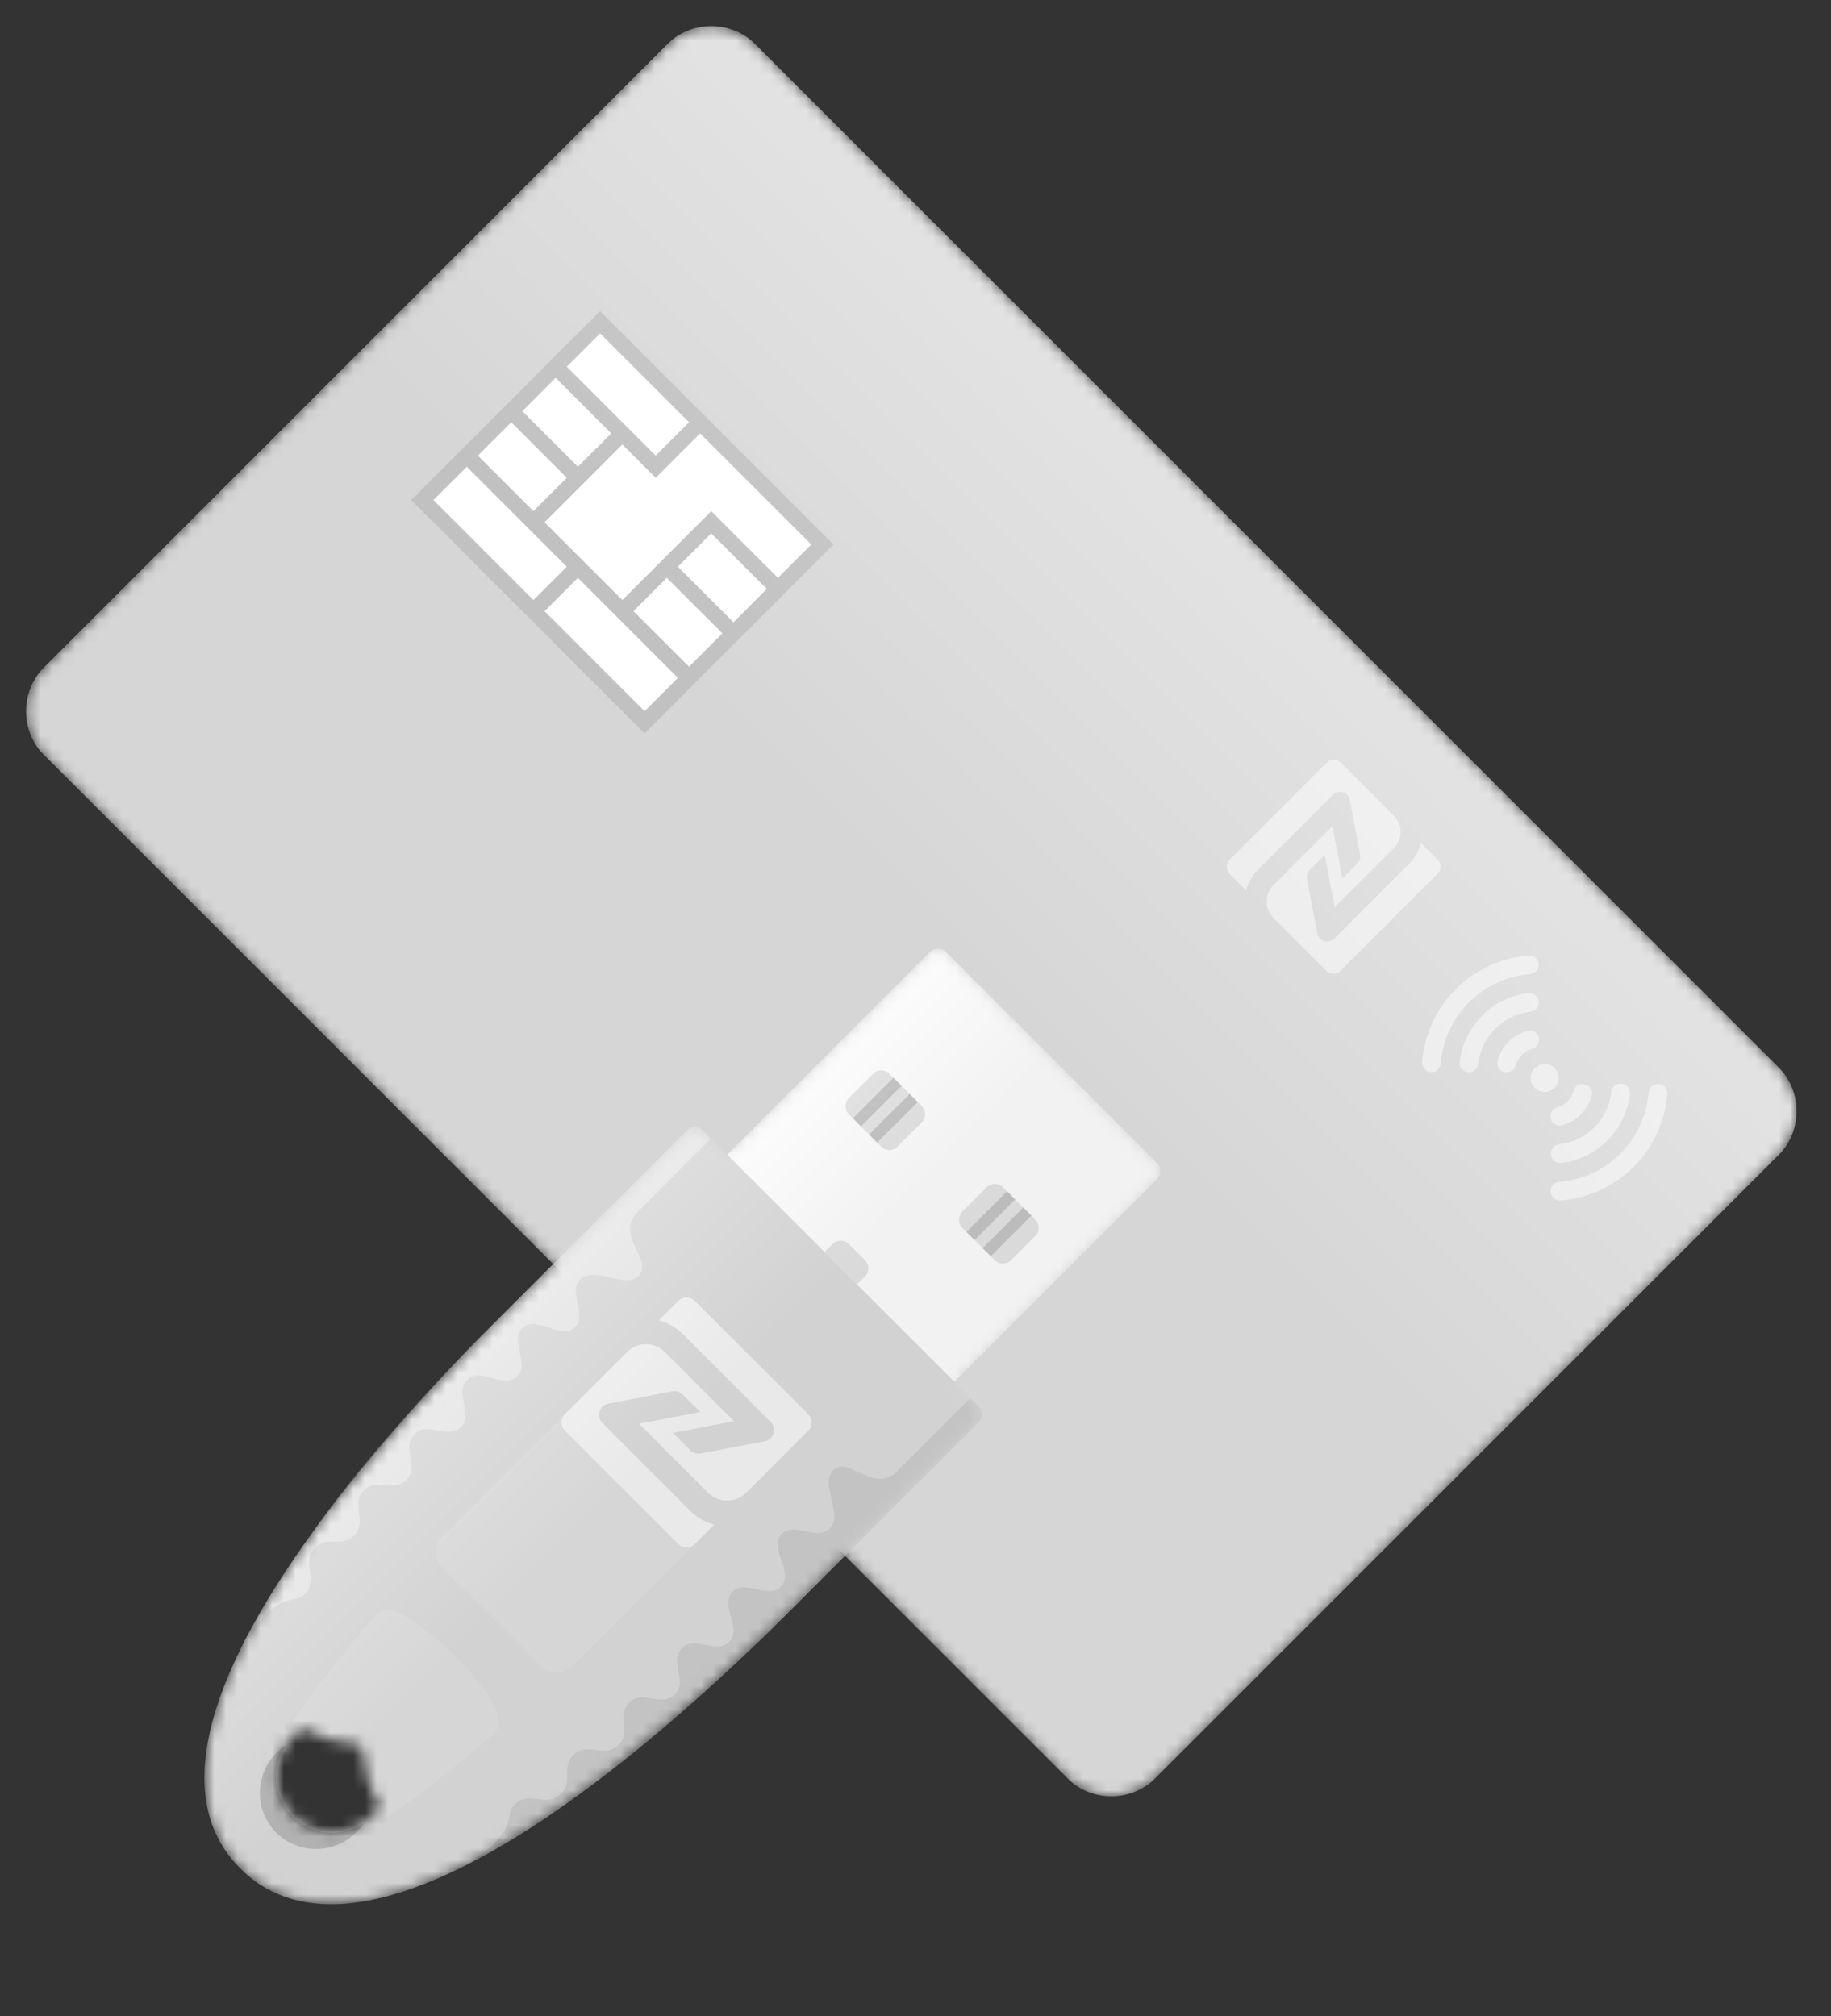 <svg width="158" height="174" viewBox="0 0 158 174" fill="none" xmlns="http://www.w3.org/2000/svg">
<rect x="0" y="0" width="158" height="174" fill="#333333" stroke="none"/>
<g clip-path="url(#clip0_280_6411)">
<mask id="mask0_280_6411" style="mask-type:luminance" maskUnits="userSpaceOnUse" x="2" y="2" width="154" height="154">
<path d="M153.44 92.067L65.212 3.839C63.093 1.72 59.658 1.72 57.54 3.839L3.836 57.543C1.717 59.662 1.717 63.096 3.836 65.215L92.064 153.443C94.183 155.562 97.618 155.562 99.736 153.443L153.44 99.739C155.559 97.621 155.559 94.186 153.44 92.067Z" fill="white"/>
</mask>
<g mask="url(#mask0_280_6411)">
<path d="M153.44 92.067L65.212 3.839C63.094 1.72 59.659 1.72 57.54 3.839L3.836 57.543C1.718 59.662 1.718 63.096 3.836 65.215L92.064 153.443C94.183 155.562 97.618 155.562 99.736 153.443L153.44 99.739C155.559 97.621 155.559 94.186 153.44 92.067Z" fill="#E1E1E1"/>
<path opacity="0.05" d="M153.44 92.067L65.212 3.839C63.094 1.72 59.659 1.72 57.54 3.839L3.836 57.543C1.718 59.662 1.718 63.096 3.836 65.215L92.064 153.443C94.183 155.562 97.618 155.562 99.736 153.443L153.44 99.739C155.559 97.621 155.559 94.186 153.44 92.067Z" fill="url(#paint0_linear_280_6411)"/>
<path opacity="0.1" d="M71.925 46.993L51.786 26.855L35.483 43.157L55.622 63.297L71.925 46.993Z" fill="black"/>
<path d="M70.007 46.993L67.13 49.87L61.376 44.117L53.704 51.788L46.991 45.075L53.704 38.362L56.581 41.239L60.417 37.404L70.007 46.993ZM58.499 48.911L63.294 53.706L66.171 50.83L61.376 46.035L58.499 48.911ZM54.663 52.748L59.458 57.542L62.335 54.666L57.54 49.87L54.663 52.748ZM52.745 37.404L47.95 32.608L45.073 35.486L49.868 40.281L52.745 37.404ZM48.909 41.239L44.114 36.444L41.237 39.322L46.032 44.117L48.909 41.239ZM37.401 43.157L46.032 51.788L48.909 48.911L40.278 40.281L37.401 43.157ZM46.991 52.748L55.622 61.379L58.499 58.502L49.868 49.87L46.991 52.748ZM59.458 36.444L51.786 28.773L48.909 31.649L56.581 39.322L59.458 36.444Z" fill="white"/>
<path opacity="0.5" d="M106.085 75.4L107.533 76.848C107.706 76.196 108.032 75.582 108.54 75.074L115.032 68.582C115.512 68.102 116.337 68.352 116.471 69.023L117.372 73.76C117.42 74.038 117.334 74.317 117.133 74.518L115.838 75.813L114.975 71.305L109.892 76.388C109.106 77.174 109.106 78.44 109.892 79.227L114.466 83.801C114.793 84.127 115.33 84.127 115.656 83.801L124.066 75.391C124.392 75.065 124.392 74.528 124.066 74.201L122.618 72.753C122.445 73.406 122.119 74.019 121.611 74.528L115.119 81.02C114.639 81.499 113.814 81.25 113.68 80.579L112.779 75.841C112.731 75.563 112.817 75.285 113.018 75.084L114.313 73.789L115.176 78.296L120.288 73.185C121.055 72.418 121.055 71.171 120.288 70.404L115.684 65.801C115.349 65.465 114.821 65.475 114.495 65.801L106.104 74.192C105.768 74.528 105.778 75.055 106.104 75.381L106.085 75.4Z" fill="white"/>
<path opacity="0.5" d="M132.784 83.265C132.784 83.687 132.458 84.032 132.036 84.07C130.118 84.224 128.229 85.039 126.761 86.506C125.294 87.974 124.488 89.853 124.325 91.781C124.287 92.203 123.942 92.529 123.52 92.529C123.059 92.529 122.676 92.126 122.714 91.666C122.896 89.374 123.865 87.12 125.62 85.365C127.375 83.61 129.629 82.641 131.921 82.459C132.381 82.421 132.784 82.805 132.784 83.265ZM131.882 85.701C130.425 85.873 129.024 86.525 127.902 87.647C126.78 88.769 126.147 90.17 125.956 91.627C125.898 92.107 126.272 92.538 126.752 92.538C127.154 92.538 127.5 92.251 127.548 91.858C127.672 90.736 128.171 89.642 129.024 88.789C129.878 87.935 130.971 87.436 132.093 87.312C132.486 87.264 132.774 86.919 132.774 86.516C132.774 86.036 132.352 85.653 131.863 85.72L131.882 85.701ZM131.834 88.971C131.221 89.124 130.645 89.431 130.166 89.911C129.686 90.39 129.379 90.966 129.226 91.579C129.111 92.059 129.466 92.529 129.964 92.529L130.06 92.529C130.425 92.529 130.712 92.279 130.799 91.925C130.885 91.608 131.058 91.301 131.317 91.042C131.575 90.783 131.873 90.62 132.199 90.525C132.544 90.429 132.793 90.141 132.803 89.786L132.803 89.69C132.803 89.192 132.333 88.837 131.854 88.952L131.834 88.971ZM132.439 92.184C131.969 92.653 131.969 93.421 132.439 93.891C132.908 94.361 133.676 94.361 134.146 93.891C134.615 93.421 134.615 92.653 134.146 92.184C133.676 91.714 132.908 91.714 132.439 92.184ZM143.87 94.409C143.688 96.701 142.719 98.954 140.964 100.709C139.209 102.464 136.955 103.433 134.663 103.615C134.203 103.653 133.8 103.27 133.8 102.809C133.8 102.387 134.126 102.042 134.548 102.004C136.466 101.85 138.356 101.035 139.823 99.568C141.29 98.101 142.096 96.221 142.259 94.293C142.297 93.871 142.642 93.545 143.064 93.545C143.525 93.545 143.908 93.948 143.87 94.409ZM139.842 93.545C139.439 93.545 139.094 93.833 139.046 94.226C138.921 95.348 138.423 96.442 137.569 97.295C136.706 98.158 135.622 98.647 134.5 98.772C134.107 98.82 133.819 99.165 133.819 99.568C133.819 100.047 134.241 100.431 134.731 100.364C136.188 100.191 137.588 99.539 138.71 98.417C139.832 97.295 140.465 95.895 140.657 94.437C140.715 93.958 140.341 93.526 139.861 93.526L139.842 93.545ZM136.639 93.545L136.543 93.545C136.179 93.545 135.891 93.795 135.805 94.15C135.718 94.466 135.546 94.773 135.287 95.032C135.037 95.281 134.731 95.454 134.404 95.55C134.059 95.646 133.81 95.933 133.8 96.288L133.8 96.384C133.8 96.883 134.27 97.237 134.75 97.122C135.363 96.969 135.939 96.662 136.418 96.183C136.898 95.703 137.205 95.128 137.358 94.514C137.473 94.034 137.118 93.564 136.62 93.564L136.639 93.545Z" fill="white"/>
</g>
</g>
<g clip-path="url(#clip1_280_6411)">
<mask id="mask1_280_6411" style="mask-type:luminance" maskUnits="userSpaceOnUse" x="17" y="81" width="84" height="84">
<path fill-rule="evenodd" clip-rule="evenodd" d="M80.245 82.163L62.743 99.665L60.643 97.565C60.258 97.18 59.628 97.18 59.243 97.565L42.441 114.366C23.637 133.45 11.659 152.191 20.725 161.257C29.791 170.323 48.567 158.38 67.644 139.569L84.445 122.767C84.831 122.382 84.831 121.752 84.445 121.367L82.345 119.267L99.847 101.765C100.232 101.38 100.232 100.75 99.847 100.365L81.645 82.163C81.26 81.778 80.63 81.778 80.245 82.163ZM31.317 151.239C31.401 152.793 31.863 154.333 32.696 155.699C32.696 155.699 32.696 155.699 32.703 155.706C32.773 155.818 32.766 155.951 32.703 156.056C32.696 156.063 32.689 156.07 32.682 156.077C32.528 156.301 32.353 156.518 32.157 156.714C30.232 158.639 27.138 158.653 25.24 156.756C23.343 154.859 23.357 151.764 25.282 149.839C25.492 149.629 25.716 149.447 25.954 149.279C25.968 149.265 25.983 149.251 26.003 149.244C26.102 149.188 26.213 149.188 26.311 149.23C26.326 149.244 26.34 149.258 26.354 149.258C27.649 150.007 29.084 150.42 30.547 150.511C30.61 150.504 30.925 150.539 31.1 150.714C31.275 150.889 31.303 151.197 31.303 151.225L31.317 151.239Z" fill="white"/>
</mask>
<g mask="url(#mask1_280_6411)">
<path d="M62.743 99.664L80.245 82.162C80.63 81.777 81.26 81.777 81.645 82.162L99.847 100.364C100.232 100.749 100.232 101.379 99.847 101.764L82.345 119.266L62.743 99.664Z" fill="white"/>
<path fill-rule="evenodd" clip-rule="evenodd" d="M79.545 95.463C79.93 95.848 79.93 96.478 79.545 96.863L77.445 98.963C77.06 99.348 76.43 99.348 76.045 98.963L73.245 96.163C72.86 95.778 72.86 95.148 73.245 94.763L75.345 92.663C75.73 92.278 76.36 92.278 76.745 92.663L79.545 95.463ZM86.546 102.464C86.161 102.079 85.531 102.079 85.146 102.464L83.046 104.564C82.661 104.949 82.661 105.579 83.046 105.964L85.846 108.764C86.231 109.149 86.861 109.149 87.246 108.764L89.346 106.664C89.731 106.279 89.731 105.649 89.346 105.264L86.546 102.464Z" fill="#E6E6E6"/>
<path d="M73.945 96.863L77.445 93.363M75.345 98.263L78.845 94.763M83.746 106.664L87.246 103.164M85.146 108.064L88.646 104.564" stroke="#C6C6C6" stroke-width="0.99" stroke-miterlimit="10"/>
<path d="M71.144 108.064L71.844 107.364C72.229 106.979 72.859 106.979 73.244 107.364L74.644 108.765C75.029 109.15 75.029 109.78 74.644 110.165L73.944 110.865L71.144 108.064Z" fill="#E6E6E6"/>
<path fill-rule="evenodd" clip-rule="evenodd" d="M42.441 114.364C23.637 133.448 11.659 152.189 20.725 161.255C29.791 170.321 48.567 158.378 67.644 139.567L84.445 122.765C84.831 122.38 84.831 121.75 84.445 121.365L60.643 97.563C60.258 97.178 59.628 97.178 59.243 97.563L42.441 114.364Z" fill="#DDDDDD"/>
<path opacity="0.15" fill-rule="evenodd" clip-rule="evenodd" d="M34.922 139.426C33.991 138.929 33.081 138.719 32.381 139.419C32.353 139.447 32.332 139.468 32.311 139.503C32.311 139.503 26.157 146.651 24.19 150.34C22.825 152.895 23.154 155.325 24.918 157.089C26.843 159.014 29.287 159.203 31.814 157.782C35.993 155.437 42.455 149.745 42.574 149.64C43.274 148.94 43.085 148.177 42.567 147.099C42.546 147.05 41.608 145.258 39.235 142.884C37.225 140.875 34.95 139.468 34.908 139.44L34.922 139.426Z" fill="white"/>
<path opacity="0.75" fill-rule="evenodd" clip-rule="evenodd" d="M58.543 112.264L56.856 113.951C57.612 114.147 58.326 114.539 58.914 115.127L66.503 122.716C67.063 123.276 66.769 124.242 65.992 124.389L60.454 125.446C60.132 125.502 59.796 125.404 59.565 125.173L58.06 123.668L63.331 122.653L57.36 116.681C56.464 115.785 55.015 115.792 54.126 116.681L48.742 122.065C48.357 122.45 48.357 123.08 48.742 123.465L58.543 133.266C58.928 133.651 59.558 133.651 59.943 133.266L61.63 131.579C60.874 131.383 60.16 130.99 59.572 130.402L51.983 122.814C51.423 122.254 51.717 121.287 52.494 121.14L58.025 120.076C58.347 120.02 58.683 120.118 58.914 120.349L60.426 121.862L55.155 122.877L61.091 128.813C62.008 129.73 63.493 129.73 64.41 128.813L69.751 123.472C70.136 123.087 70.136 122.457 69.751 122.072L59.95 112.271C59.565 111.886 58.935 111.886 58.55 112.271L58.543 112.264Z" fill="white"/>
<path opacity="0.15" d="M58.543 133.266L48.742 123.465C48.357 123.08 48.357 122.45 48.742 122.065L38.241 132.566C37.471 133.336 37.471 134.596 38.241 135.366L46.642 143.767C47.412 144.537 48.672 144.537 49.442 143.767L59.943 133.266C59.558 133.651 58.928 133.651 58.543 133.266Z" fill="white"/>
<path opacity="0.15" d="M83.745 120.665L84.445 121.365C84.83 121.75 84.879 122.331 84.55 122.66L66.243 140.967C62.519 144.621 57.296 149.325 53.642 152.168C49.211 155.619 43.841 159.168 40.061 161.059C45.241 157.768 43.267 156.606 44.555 155.598C45.829 154.59 47.026 155.955 48.3 154.919C49.575 153.869 48.335 152.49 49.547 151.405C50.751 150.313 52.067 151.741 53.313 150.663C54.559 149.584 53.145 148.086 54.293 146.938C55.441 145.79 56.981 147.372 58.199 146.266C59.41 145.153 57.723 143.466 58.822 142.269C59.915 141.065 61.742 142.85 62.918 141.688C64.08 140.526 62.113 138.656 63.177 137.424C64.234 136.185 66.313 138.11 67.426 136.885C68.518 135.653 66.348 133.707 67.391 132.454C68.42 131.201 70.647 133.133 71.676 131.838C72.691 130.529 70.745 128.05 71.893 126.902C73.251 125.544 75.351 129.044 77.451 126.944L83.752 120.644L83.745 120.665Z" fill="#7D7D7D"/>
<path opacity="0.15" fill-rule="evenodd" clip-rule="evenodd" d="M25.24 156.766C23.588 155.114 23.392 152.551 24.638 150.647C24.631 150.654 24.617 150.654 24.603 150.654C24.589 150.668 24.575 150.682 24.554 150.689C24.323 150.85 24.092 151.039 23.882 151.249C21.957 153.174 21.943 156.269 23.84 158.166C25.737 160.063 28.831 160.049 30.757 158.124C30.953 157.928 31.128 157.711 31.282 157.487C31.289 157.48 31.296 157.473 31.303 157.466C31.317 157.452 31.31 157.417 31.317 157.396C29.413 158.614 26.878 158.418 25.233 156.773L25.24 156.766Z" fill="black"/>
<path opacity="0.4" d="M61.343 98.262L60.643 97.562C60.258 97.177 59.677 97.128 59.347 97.457L41.041 115.764C37.386 119.488 32.682 124.711 29.84 128.365C26.388 132.797 22.839 138.166 20.949 141.947C24.239 136.766 25.401 138.74 26.409 137.452C27.417 136.178 26.052 134.981 27.088 133.707C28.138 132.433 29.517 133.672 30.603 132.461C31.695 131.257 30.267 129.94 31.345 128.694C32.423 127.448 33.921 128.862 35.069 127.714C36.217 126.566 34.635 125.026 35.741 123.808C36.854 122.597 38.541 124.284 39.739 123.185C40.943 122.093 39.157 120.265 40.32 119.089C41.482 117.927 43.351 119.894 44.583 118.83C45.822 117.773 43.897 115.694 45.122 114.581C46.354 113.489 48.3 115.659 49.553 114.616C50.807 113.587 48.874 111.361 50.17 110.331C51.479 109.316 53.957 111.263 55.105 110.114C56.463 108.756 52.963 106.656 55.063 104.556L61.364 98.255L61.343 98.262Z" fill="white"/>
<path opacity="0.05" fill-rule="evenodd" clip-rule="evenodd" d="M80.245 82.161L62.743 99.663L60.643 97.563C60.258 97.178 59.628 97.178 59.243 97.563L42.441 114.364C23.637 133.448 11.659 152.189 20.725 161.255C29.791 170.321 48.567 158.378 67.644 139.567L84.445 122.765C84.831 122.38 84.831 121.75 84.445 121.365L82.345 119.265L99.847 101.763C100.232 101.378 100.232 100.748 99.847 100.363L81.645 82.161C81.26 81.776 80.63 81.776 80.245 82.161Z" fill="url(#paint1_linear_280_6411)"/>
</g>
</g>
<defs>
<linearGradient id="paint0_linear_280_6411" x1="109.115" y1="48.164" x2="48.161" y2="109.118" gradientUnits="userSpaceOnUse">
<stop stop-color="white"/>
<stop offset="0.5"/>
</linearGradient>
<linearGradient id="paint1_linear_280_6411" x1="43.141" y1="113.664" x2="68.379" y2="138.902" gradientUnits="userSpaceOnUse">
<stop stop-color="white"/>
<stop offset="0.5"/>
</linearGradient>
<clipPath id="clip0_280_6411">
<rect width="135.623" height="86.799" fill="white" transform="translate(61.377) rotate(45)"/>
</clipPath>
<clipPath id="clip1_280_6411">
<rect width="99.005" height="35.642" fill="white" transform="translate(8.138 148.67) rotate(-45)"/>
</clipPath>
</defs>
</svg>
